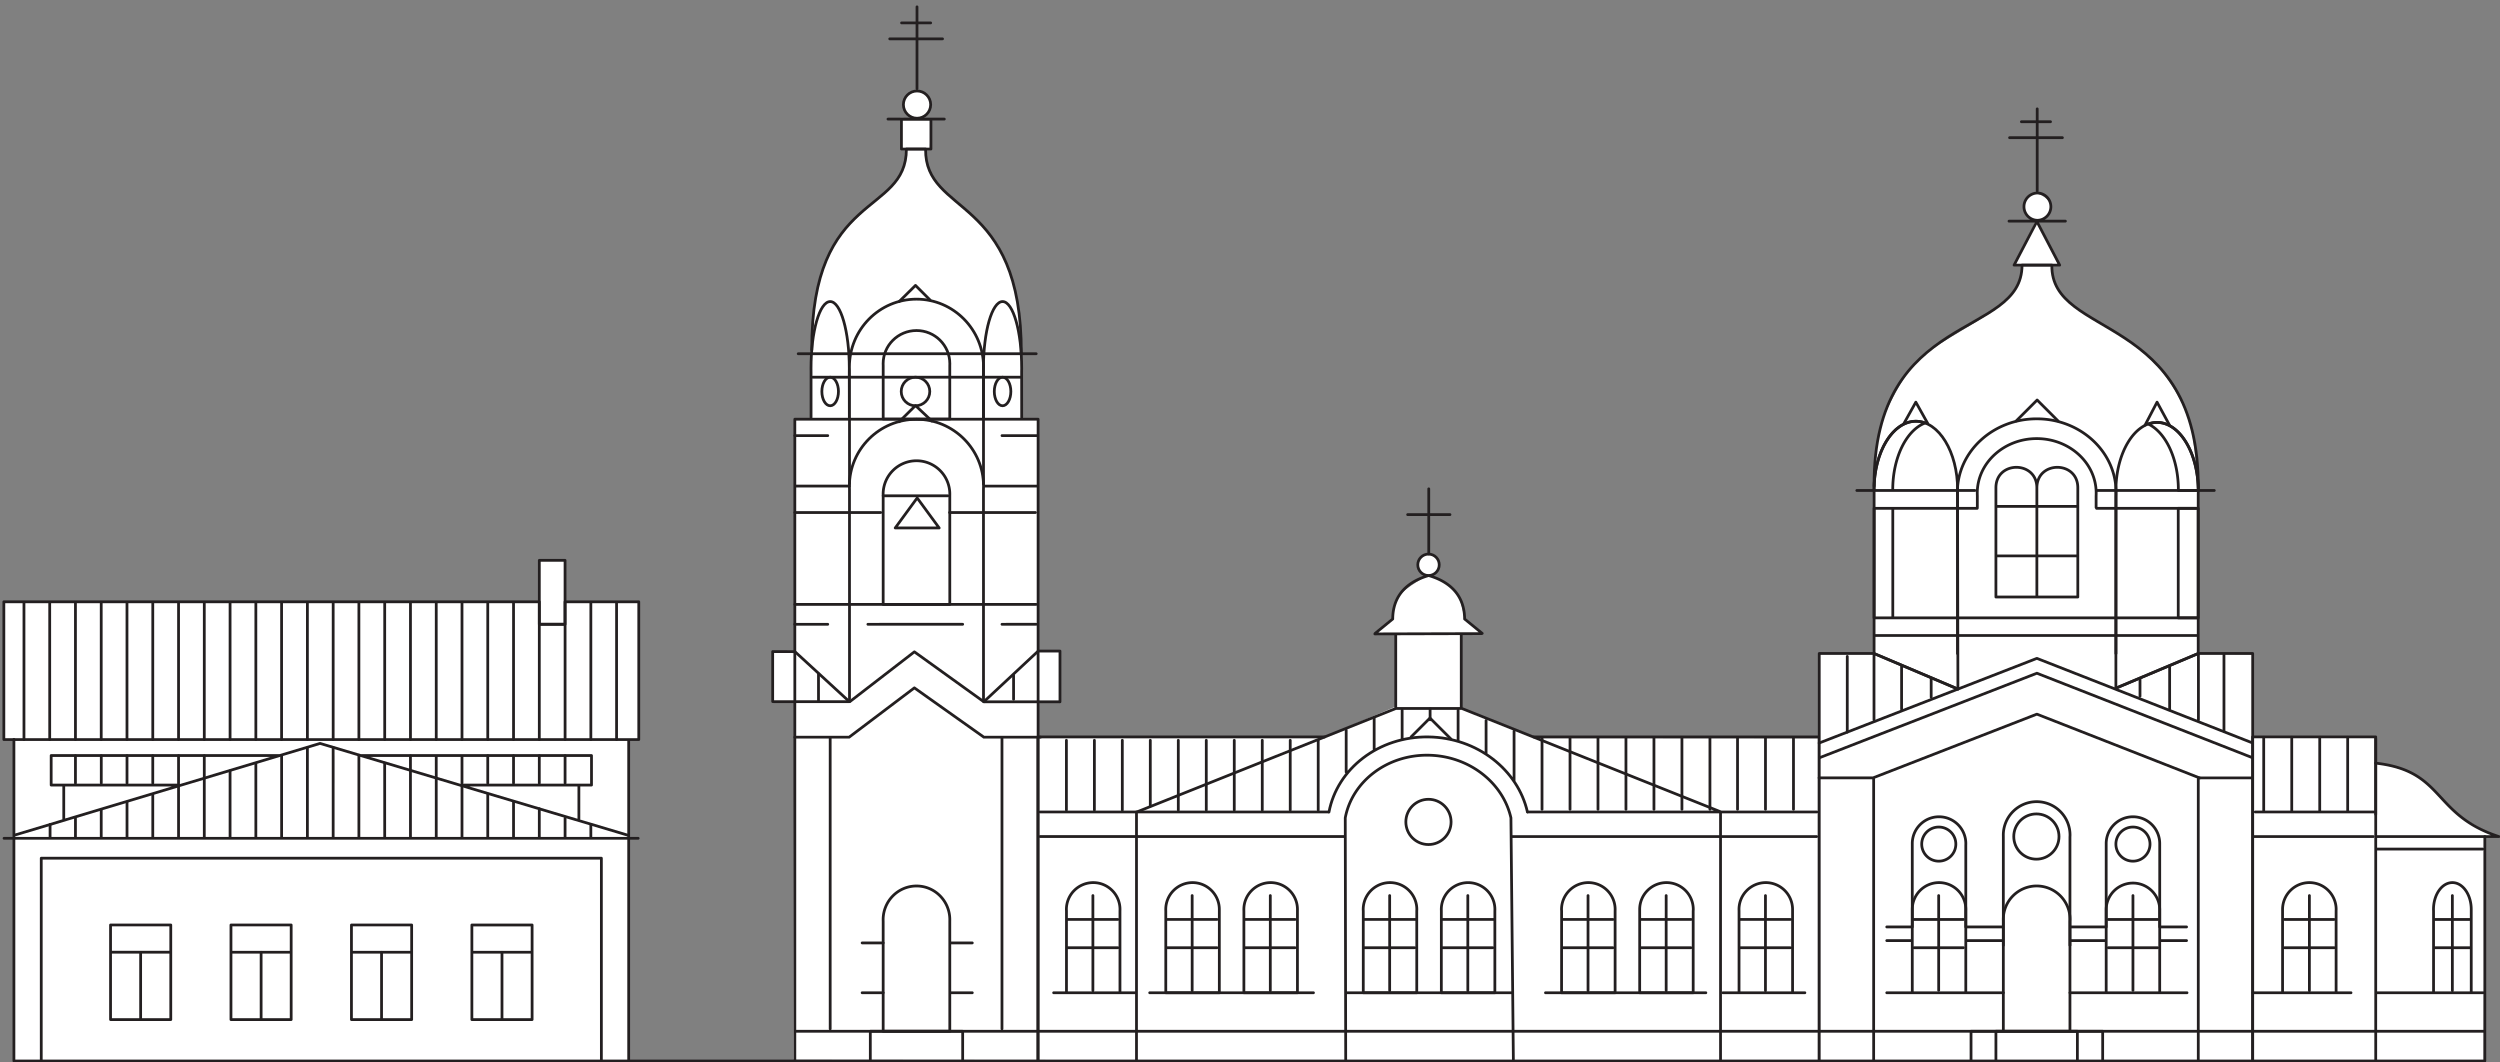 <svg xmlns="http://www.w3.org/2000/svg" width="360" height="153"><rect width="100%" height="100%" fill="#808080" stroke="none"/><g fill="none" fill-rule="evenodd"><path fill="#FFF" fill-rule="nonzero" d="M.583 86.713l77.023.054-.064-6.127h3.753v5.897h10.58v19.931h-1.326v46.338H1.912v-46.28H.526zm131.51-73.723s1.437.23 1.728 1.07c.288.837.114 1.822-.323 2.282-.427.464-.718.724-.718.724l1.301.112-.2 4.218-.726.174s.32 3.553 1.91 5.112c1.586 1.562 7.627 6.215 9.012 9.276 1.39 3.059 2.684 7.307 2.833 11.492.144 4.191.144 12.744.144 12.744l2.37.229.113 33.395 3.123.028-.114 7.225-3.034.024-.087 5.115h41.052l10.545-4.479-.117-10.423-2.92-.119 2.513-1.993s-.03-2.193 1.01-3.439c1.043-1.241 3.965-2.83 3.965-2.83s-1.507-.668-1.358-1.557c.134-.901.891-1.594 1.73-1.482.832.121 1.44.985 1.386 1.502-.057.524-.983 1.534-.983 1.534s2.43.924 3.327 2.195c.896 1.271 1.273 3.846 1.273 3.846l2.22 2.192-2.654.233-.055 10.517 10.86 4.387 40.732.03.03-12.247 7.947.03-.084-23.545s.285-6.703.861-8.952c.586-2.257 3.816-8.613 6.214-10.46 2.399-1.847 9.162-5.487 10.83-6.93 1.681-1.447 3.064-3.41 3.208-4.392.141-.983.176-1.589.176-1.589h-1.124l3.145-6.472s-1.616-.49-1.733-1.527c-.116-1.045.78-2.371 1.763-2.344.983.03 2.371 1.299 2.225 2.08-.14.78-1.935 2.022-1.935 2.022l2.863 6.04-.928.375s.461 3.032 1.559 4.132c1.105 1.094 4.394 3.547 6.845 4.853 2.455 1.299 6.097 4.273 7.57 6.177 1.477 1.91 3.816 5.433 4.362 9.336.556 3.895.846 7.855.846 7.855l.028 23.37 7.681.112.172 11.905 17.535.087.15 3.754s3.495.32 6.008 1.909c2.515 1.589 4.476 4.881 7.046 6.266 2.57 1.386 3.786 2.138 3.786 2.138l-1.217.233-.139 32.291-243.434-.228.169-51.45-3.086-.082-.12-7.195 2.95-.085h.258V60.28l2.43.144-.081-9.355s.405-6.301.775-8.208c.377-1.907 1.593-6.76 3.465-8.985 1.877-2.222 5.234-5.053 6.443-6.063 1.217-1.013 2.401-2.488 2.689-3.67.293-1.184.37-2.572.37-2.572l-.685-.087-.117-4.503 1.904.024s-1.559-.782-1.45-1.934c.127-1.154.934-1.817 1.224-1.877.28-.057.748-.203.748-.203"/><path stroke="#231F20" stroke-linecap="round" stroke-linejoin="round" stroke-width=".4" d="M114.522 148.504h243.186m-208.221 4.282V60.363h-35.032v92.423"/><path stroke="#231F20" stroke-linecap="round" stroke-linejoin="round" stroke-width=".4" d="M122.373 101.04l9.298-7.177 9.95 7.158m120.349 51.761v-58.68h7.9v.004l12.07 5.122m22.747-.131l11.852-4.993v-.002h7.848v58.68m-174.932.002v-46.663h41.3m30.106-.003h41.085v46.664m54.606.009v-40.6m-46.746-.001v40.601"/><path stroke="#231F20" stroke-linecap="round" stroke-linejoin="round" stroke-width=".4" d="M269.92 111.933l23.39-9.097 23.448 9.194"/><path stroke="#231F20" stroke-linecap="round" stroke-linejoin="round" stroke-width=".4" d="M261.956 106.997l31.355-12.193 31.027 12.168m17.766 45.814v-46.673H324.38v46.673m-62.434-40.771h7.85"/><circle cx="293.239" cy="120.463" r="3.257" stroke="#231F20" stroke-linecap="round" stroke-linejoin="round" stroke-width=".4"/><path stroke="#231F20" stroke-linecap="round" stroke-linejoin="round" stroke-width=".4" d="M288.48 148.265v-15.631c-.003-.08-.003-.164-.003-.248a4.806 4.806 0 0 1 4.801-4.807 4.809 4.809 0 0 1 4.807 4.807c0 .087-.005.173-.012.258v15.619m4.712 4.521v-4.28h-18.956v4.28"/><path stroke="#231F20" stroke-linecap="round" stroke-linejoin="round" stroke-width=".4" d="M299.143 152.784v-4.28h-11.731v4.28m15.879-9.827v-11.805l-.002-.196a3.856 3.856 0 0 1 7.711 0c0 .067 0 .141-.002.208v11.793h-7.707zm-27.923 0v-12.001a3.857 3.857 0 0 1 3.853-3.861 3.857 3.857 0 0 1 3.856 3.86c0 .068 0 .142-.003.21v11.792h-7.706zm-3.672 0h16.786m9.591 0h16.855m-31.856-7.51h5.412m-16.788 0h3.672m7.704-1.969h5.412m-16.788 0h3.672m27.782 1.969h-5.077m16.79 0h-3.672m-8.041-1.969h-5.077m16.79 0h-3.672m-22.711 2.647v-15.63l-.003-.25a4.808 4.808 0 0 1 4.806-4.804 4.806 4.806 0 0 1 4.802 4.804c0 .09-.005.171-.012.263v15.614"/><path stroke="#231F20" stroke-linecap="round" stroke-linejoin="round" stroke-width=".4" d="M303.291 133.478v-12.002a3.858 3.858 0 0 1 3.854-3.86 3.856 3.856 0 0 1 3.855 3.86v12.002m-35.632 0v-12.002c0-2.127 1.72-3.86 3.853-3.86a3.86 3.86 0 0 1 3.853 4.071v11.791"/><circle cx="279.184" cy="121.551" r="2.458" stroke="#231F20" stroke-linecap="round" stroke-linejoin="round" stroke-width=".4"/><circle cx="307.145" cy="121.551" r="2.458" stroke="#231F20" stroke-linecap="round" stroke-linejoin="round" stroke-width=".4"/><path stroke="#231F20" stroke-linecap="round" stroke-linejoin="round" stroke-width=".4" d="M275.618 136.472h7.109m-3.558 6.14v-13.648m24.423 7.508h7.108m-3.555 6.14v-13.648m-37.113-37.452h46.294m.236 20.503h7.758m-42.44-17.909V71.434a8.223 8.223 0 0 1-.017-.551c0-5.835 5.12-10.572 11.425-10.572 6.306 0 11.423 4.737 11.423 10.572 0 .196-.01.382-.017.578v22.645"/><path stroke="#231F20" stroke-linecap="round" stroke-linejoin="round" stroke-width=".4" d="M269.868 94.106l.005-23.042c-.005-.181-.01-.358-.01-.541 0-5.445 2.697-9.862 6.019-9.862 3.317 0 6.015 4.417 6.015 9.862 0 .169 0 .342-.01.509l.053 28.191-12.072-5.117z"/><path stroke="#231F20" stroke-linecap="round" stroke-linejoin="round" stroke-width=".4" d="M269.868 69.994c-.154-25.406 21.307-21.133 21.307-31.82h4.293c-.194 10.687 21.233 6.702 21.084 32.108"/><path stroke="#231F20" stroke-linecap="round" stroke-linejoin="round" stroke-width=".4" d="M290.028 38.175l3.283-6.286 3.282 6.286zm-.73-6.329h8.12m-2.094-2.086a1.967 1.967 0 0 0-1.969-1.966 1.966 1.966 0 0 0 0 3.93 1.963 1.963 0 0 0 1.97-1.963zm-1.966-2.288V15.679m-3.978 4.148h7.605m-5.901-2.297h4.19m-25.401 71.442h46.614M269.873 73.2h14.845m.017-.063V71.41c-.005-.136-.01-.273-.01-.407 0-4.33 3.836-7.843 8.56-7.843 4.73 0 8.564 3.513 8.564 7.843 0 .144-.003.283-.01.43v1.64m2.848 26.024l.01-27.867c-.008-.178-.01-.355-.01-.538 0-5.445 2.654-9.864 5.933-9.864 3.268 0 5.932 4.419 5.932 9.864 0 .17-.005.34-.01.511v22.901l-11.855 4.993zm-37.304-28.47h16.992m17.531 2.573h14.32m-14.32-2.573h16.95m-48.993-.104c0-5.445 2.697-9.86 6.019-9.86.459 0 .906.085 1.338.249-2.662 1.003-4.665 4.926-4.665 9.61v.105h-2.692v-.104zm.005 18.444l.005-15.765h2.69v15.765h-2.695z"/><path stroke="#231F20" stroke-linecap="round" stroke-linejoin="round" stroke-width=".4" d="M313.684 70.525c0-4.484-1.832-8.27-4.337-9.469.41-.146.834-.226 1.27-.226 3.26 0 5.912 4.387 5.932 9.802h-2.862v-.107h-.003zm-.017 2.672h2.872V88.97h-2.872V73.197zm-26.255-2.955v15.726h5.896V70.242c.003-3.93-5.896-3.93-5.896 0zm5.898 0v15.726h5.895V70.242c0-3.93-5.894-3.93-5.894 0zm-5.898 2.677h11.793m-11.793 7.131h11.54m-36.962 29.07l31.32-12.176 31.028 12.16m-104.351 7.819h41.641m63.134 0h17.101m-13.173 26.034v-12.001a3.866 3.866 0 0 1 3.866-3.861 3.86 3.86 0 0 1 3.85 3.86c0 .068-.007.142-.007.21v11.792h-7.71zm-4.268 0h14.122m-9.554-6.485h7.111m-3.548 6.14v-13.648m17.878 13.993v-11.805c-.007-.06-.007-.134-.007-.196 0-2.128 1.214-3.861 2.721-3.861 1.497 0 2.714 1.73 2.714 3.86v12.002h-5.428zm-8.198 0h15.346m-6.937-6.485h4.996m-2.498 6.14v-13.648m-10.956-8.498h17.65c-9.666-3.156-7.74-9.464-17.742-10.574m-178.438 42.892v-35.861m84.103 0v35.861m-46.77-61.319v10.552h9.434V91.336m-9.501 10.718l-37.266 14.889m46.944-14.889l37.28 14.889m-49.856-25.736l2.53-2.071c.02-4.385 3.449-5.728 5.045-6.222m7.841 8.293l-2.533-2.071c-.03-4.385-3.46-5.728-5.047-6.222m-7.88 8.37l15.38-.043"/><circle cx="205.706" cy="81.333" r="1.544" stroke="#231F20" stroke-linecap="round" stroke-linejoin="round" stroke-width=".4"/><path stroke="#231F20" stroke-linecap="round" stroke-linejoin="round" stroke-width=".4" d="M205.741 79.764v-9.37m-3.039 3.711h6.093m66.823 58.295h7.109m20.865 0h7.113m18.285 0h7.111m14.541 0h4.996m-130.772 10.557l.007-11.803a1.706 1.706 0 0 1-.012-.198 3.866 3.866 0 0 1 3.866-3.861 3.86 3.86 0 0 1 3.853 3.86c0 .073 0 .142-.005.21v11.792h-7.71zm.256-6.482h7.11m-3.555 6.137v-13.645m-3.553 3.433h7.108m3.883 10.557v-12.001a3.863 3.863 0 0 1 3.859-3.861 3.86 3.86 0 0 1 3.858 3.86c0 .073-.003.142-.013.21v11.792h-7.704zm.249-6.482h7.108m-3.543 6.137v-13.645m-3.565 3.433h7.12m-47.172 10.557v-11.803c-.01-.062-.01-.136-.01-.198a3.86 3.86 0 1 1 7.721 0c0 .067-.005.141-.01.208v11.793h-7.701zm.25-6.485h7.109m-3.558 6.14v-13.648m-3.551 3.436h7.451m3.541 10.557v-11.803c0-.062-.005-.136-.005-.198a3.858 3.858 0 1 1 7.716 0c0 .067 0 .141-.005.208v11.793h-7.706zm.256-6.485h7.105m-3.548 6.14v-13.648m-3.557 3.436h7.197m-47.133 10.557v-11.803c-.005-.062-.005-.136-.005-.198a3.858 3.858 0 0 1 3.853-3.861c2.13 0 3.861 1.73 3.861 3.86v12.002h-7.709zm.253-6.485h7.106m-3.56 6.14v-13.648m-3.546 3.436h7.106m3.888 10.557v-11.803c-.005-.062-.005-.136-.005-.198a3.864 3.864 0 0 1 3.858-3.861 3.863 3.863 0 0 1 3.859 3.86c0 .068 0 .142-.003.21v11.792h-7.709zm.251-6.485h7.108m-3.555 6.14v-13.648m-3.553 3.436h7.108"/><circle cx="205.699" cy="118.356" r="3.257" stroke="#231F20" stroke-linecap="round" stroke-linejoin="round" stroke-width=".4"/><path stroke="#231F20" stroke-linecap="round" stroke-linejoin="round" stroke-width=".4" d="M149.777 116.923h41.532m31.243 26.034h23.087m-51.763 0h23.88m-52.198 0h23.579m58.965 0h11.796m-108.172 0h11.793m86.902 0v-11.803a3.863 3.863 0 0 1 3.853-4.06 3.866 3.866 0 0 1 3.856 3.862v12.001h-7.709zm.253-6.482h7.11m-3.559 6.137v-13.645m-3.548 3.433h7.108m-104.214 10.557v-11.803a2.66 2.66 0 0 1-.01-.198 3.863 3.863 0 0 1 3.866-3.861c2.13 0 3.853 1.73 3.853 3.86 0 .068 0 .142-.005.21v11.792h-7.704zm.253-6.485h7.108m-3.555 6.14v-13.648m-3.553 3.436h7.108m32.85 20.275l-.065-34.9c.983-5.207 5.971-9.112 11.967-9.025 5.852.082 10.753 3.957 11.89 9.025l.35 34.778m-.169-32.087h43.843m-111.821-.003h43.84m130.952.003h17.168m.496 1.8h15.287M90.531 152.784v-46.172"/><path stroke="#231F20" stroke-linecap="round" stroke-linejoin="round" stroke-width=".4" d="M2.004 106.468v46.314h355.811v-32.319"/><path stroke="#231F20" stroke-linecap="round" stroke-linejoin="round" stroke-width=".4" d="M127.177 148.504V132.69c-.005-.082-.005-.164-.005-.253 0-2.677 2.147-4.854 4.811-4.854 2.645 0 4.79 2.177 4.79 4.854 0 .087-.003.179-.003.27V148.5h-9.593v.003zm-15.91-47.483v-7.195l3.206.012 7.813 7.18m4.891-13.985V71.4c-.005-.082-.005-.166-.005-.248a4.801 4.801 0 0 1 4.811-4.802 4.795 4.795 0 0 1 4.79 4.802c0 .09-.003.176-.003.26v15.622h-9.593z"/><path stroke="#231F20" stroke-linecap="round" stroke-linejoin="round" stroke-width=".4" d="M128.91 76.025l3.163-4.323 3.17 4.323zm-14.343-6.029h7.749m-10.9 31.044h10.833"/><path stroke="#231F20" stroke-linecap="round" stroke-linejoin="round" stroke-width=".4" d="M122.328 100.649l-.002-30.156c-.013-.161-.013-.335-.013-.497 0-5.31 4.323-9.62 9.67-9.62 5.316 0 9.648 4.31 9.648 9.62 0 .177-.007.353-.012.524l.005 30.248"/><circle cx="131.832" cy="56.374" r="2.056" stroke="#231F20" stroke-linecap="round" stroke-linejoin="round" stroke-width=".4"/><path stroke="#231F20" stroke-linecap="round" stroke-linejoin="round" stroke-width=".4" d="M127.18 60.341V52.62c-.003-.087-.008-.17-.008-.249 0-2.636 2.147-4.774 4.811-4.774 2.642 0 4.792 2.138 4.792 4.774 0 .09-.005.174-.007.261v7.709h-9.589zm11.445 92.443v-4.28h-13.3v4.28m-1.177-9.827h3.031m9.8 0h3.031m-15.862-7.177h3.031m9.8 0h3.031m12.628-34.722v-7.304h-3.141l-7.83 7.302m-27.212-14.023h34.756m-58.844 33.224l-44.28-13.205-43.86 13.168m84.372 32.564v-29.205H5.94v29.205m19.747-39.732H7.369v-4.258h32.909m11.746.003h33.152v4.255H66.804m16.555 4.849v-4.849 4.85zm-74.178.067v-4.913 4.913zm-8.627-11.47v-19.84H77.66v3.238h3.706v-3.238h10.617v19.84z"/><path stroke="#231F20" stroke-linecap="round" stroke-linejoin="round" stroke-width=".4" d="M77.661 80.687h3.707v9.209h-3.707zM3.451 86.81v19.688M7.158 86.81v19.688m3.707-19.688v19.688m3.711-19.688v19.688m3.71-19.688v19.688M22 86.81v19.688m3.711-19.688v19.688m3.707-19.688v19.688M33.13 86.81v19.688m3.712-19.688v19.688m3.706-19.688v19.688m3.717-19.688v19.688m3.712-19.688v19.688m3.704-19.688v19.688m3.717-19.688v19.688m3.709-19.688v19.688m3.712-19.688v19.688m3.709-19.688v19.688m3.709-19.688v19.688m3.712-19.688v19.688M77.66 86.81v19.688m3.712-19.688v19.688m3.71-19.688v19.688m3.704-19.688v19.688m-77.921 11.326v2.788m-3.655-1.896v1.896m7.366-4.002v4.002m3.714-5.102v5.102M22 114.38v6.232m3.711-7.751v7.751m3.707-8.898v8.898m3.712-9.608v9.608m3.712-10.7v10.7m3.711-11.808v11.808m3.712-12.9v12.9m3.709-12.989l.003 12.99m3.704-11.861v11.86m3.712-10.735l.005 10.735m3.707-11.772l.002 11.772m3.712-11.656v11.656m3.709-11.691v11.691m3.709-6.206v6.206m3.712-5.082v5.082m3.711-4.146v4.146m3.712-2.782v2.782m-70.507-11.788v3.953m3.719-3.953v3.953m3.706-3.953v3.953m3.71-3.953v3.953m3.711-3.953v3.953m3.707-3.953v3.953m11.135-3.953v3.953m3.712-3.953v3.953m3.712-3.953v3.953m3.704-3.953v3.953m18.556-3.953v3.953m3.712-3.953v3.953m3.711-3.953v3.953m3.712-3.953v3.953m72.192-6.175v10.045m4.029-10.045v10.045m4.022-10.045v10.045m4.03-10.045v9.472m4.032-9.472v10.045m4.029-10.045v10.045m4.03-10.045v10.045m4.032-10.045v10.045m4.027-10.045v10.045m4.029-10.045v10.045m32.229-10.407v10.303m4.032-10.303v10.303m4.027-10.303v10.303m4.027-10.303v10.303m4.032-10.303v10.303m4.029-10.303v10.303m4.033-10.303v10.303m3.972-10.303v10.303m4.025-10.303v10.303m4.032-10.303v10.303m7.746-22.019v10.901m3.85-11.182v9.407m3.972-7.696v6.164m4.261-4.436v2.716m47.885 5.77v10.653m4.037-10.653v10.653m4.03-10.653v10.653m4.024-10.653v10.653m4.037-10.45v10.9M308.16 97.754v2.502m4.268-4.297v6.157m4.144-7.873v9.407m3.679-9.407v11.046m-128.877 11.639c1.186-6.242 7.16-10.912 14.328-10.81 7.02.097 12.88 4.737 14.248 10.81m-26.099-11.778l-.002 6.03m4.031-7.83v4.558m4.028-5.641v4.253m4.027-4.441v1.571m4.032-1.373v4.487m4.029-3.017v4.864m4.03-3.317v7.237M15.919 133.195h8.672v13.625h-8.672zm-.002 3.925h8.672m-4.337-.005v9.551m13.007-13.471h8.67v13.625h-8.67zm0 3.925h8.672m-4.33-.005v9.551m13.008-13.471h8.67v13.625h-8.67zm-.003 3.925h8.67m-4.333-.005v9.551m13.008-13.471h8.672v13.625h-8.672zm-.001 3.925h8.67m-4.332-.005v9.551m42.167-40.516h7.828m.067-.054l9.32-7.046 9.981 7.08m.072-5.072h10.845m-10.907 5.092h8.173m-30.287 42.011v-41.837m24.739 41.837v-41.896m-27.39-55.885c-.095-23.05 13.625-19.224 13.625-28.922h2.766c-.12 9.698 13.881 6.428 13.784 29.48m-5.315 19.058h7.669m-24.448 19.9l13.648-.003m5.663.003l4.923-.003m-34.768.003h4.752m-4.74-16.096h12.37m9.915 0h12.37"/><path stroke="#231F20" stroke-linecap="round" stroke-linejoin="round" stroke-width=".4" d="M122.328 69.679l-.002-16.33c-.013-.168-.013-.337-.013-.503 0-5.396 4.323-9.768 9.67-9.768 5.319 0 9.648 4.372 9.648 9.768 0 .18-.007.355-.012.533l.005 16.3m-19.318-9.564l-.01-6.57c.005-.163.005-.332.005-.498 0-5.313-1.237-9.621-2.749-9.621-1.534 0-2.766 4.308-2.766 9.62 0 .18 0 .35.005.527v6.542"/><path stroke="#231F20" stroke-linecap="round" stroke-linejoin="round" stroke-width=".4" d="M147.123 60.115l-.007-6.57c.007-.163.007-.332.007-.498 0-5.313-1.231-9.621-2.753-9.621s-2.758 4.308-2.758 9.62c0 .18.007.35.007.527v6.542m61.585 45.991l2.711-2.712 3.02 3.02m81.394-45.795l3.019-3.019 3.016 3.019m-22.19.343l1.705-3.054 1.708 3.054m31.308.24l1.72-3.294 1.773 3.267m-195.358-6.86h30.086m-32.174-3.376h34.272"/><ellipse cx="144.37" cy="56.374" stroke="#231F20" stroke-linecap="round" stroke-linejoin="round" stroke-width=".4" rx="1.192" ry="2.056"/><path stroke="#231F20" stroke-linecap="round" stroke-linejoin="round" stroke-width=".4" d="M120.737 56.371c0-1.13-.53-2.053-1.187-2.053-.67 0-1.202.923-1.202 2.053 0 1.14.534 2.058 1.202 2.058.658 0 1.187-.918 1.187-2.058zm9.069-39.188h4.248v4.278h-4.248zM114.455 62.73h4.74m25.093 0h5.01m-21.431-45.582h8.114"/><circle cx="132.053" cy="15.065" r="1.964" stroke="#231F20" stroke-linecap="round" stroke-linejoin="round" stroke-width=".4"/><path stroke="#231F20" stroke-linecap="round" stroke-linejoin="round" stroke-width=".4" d="M132.048 12.776V.986m-3.928 4.61h7.605m-5.899-2.299h4.19m-6.839 68.1h9.318m-7.019-10.664l2.356-2.331 2.361 2.23m-4.717-17.204l2.356-2.33 2.09 2.095m-16.06 53.846l.002 3.828m28.09-3.64v3.471M.583 120.714h91.314m-6.815-1.934v1.832"/></g></svg>
